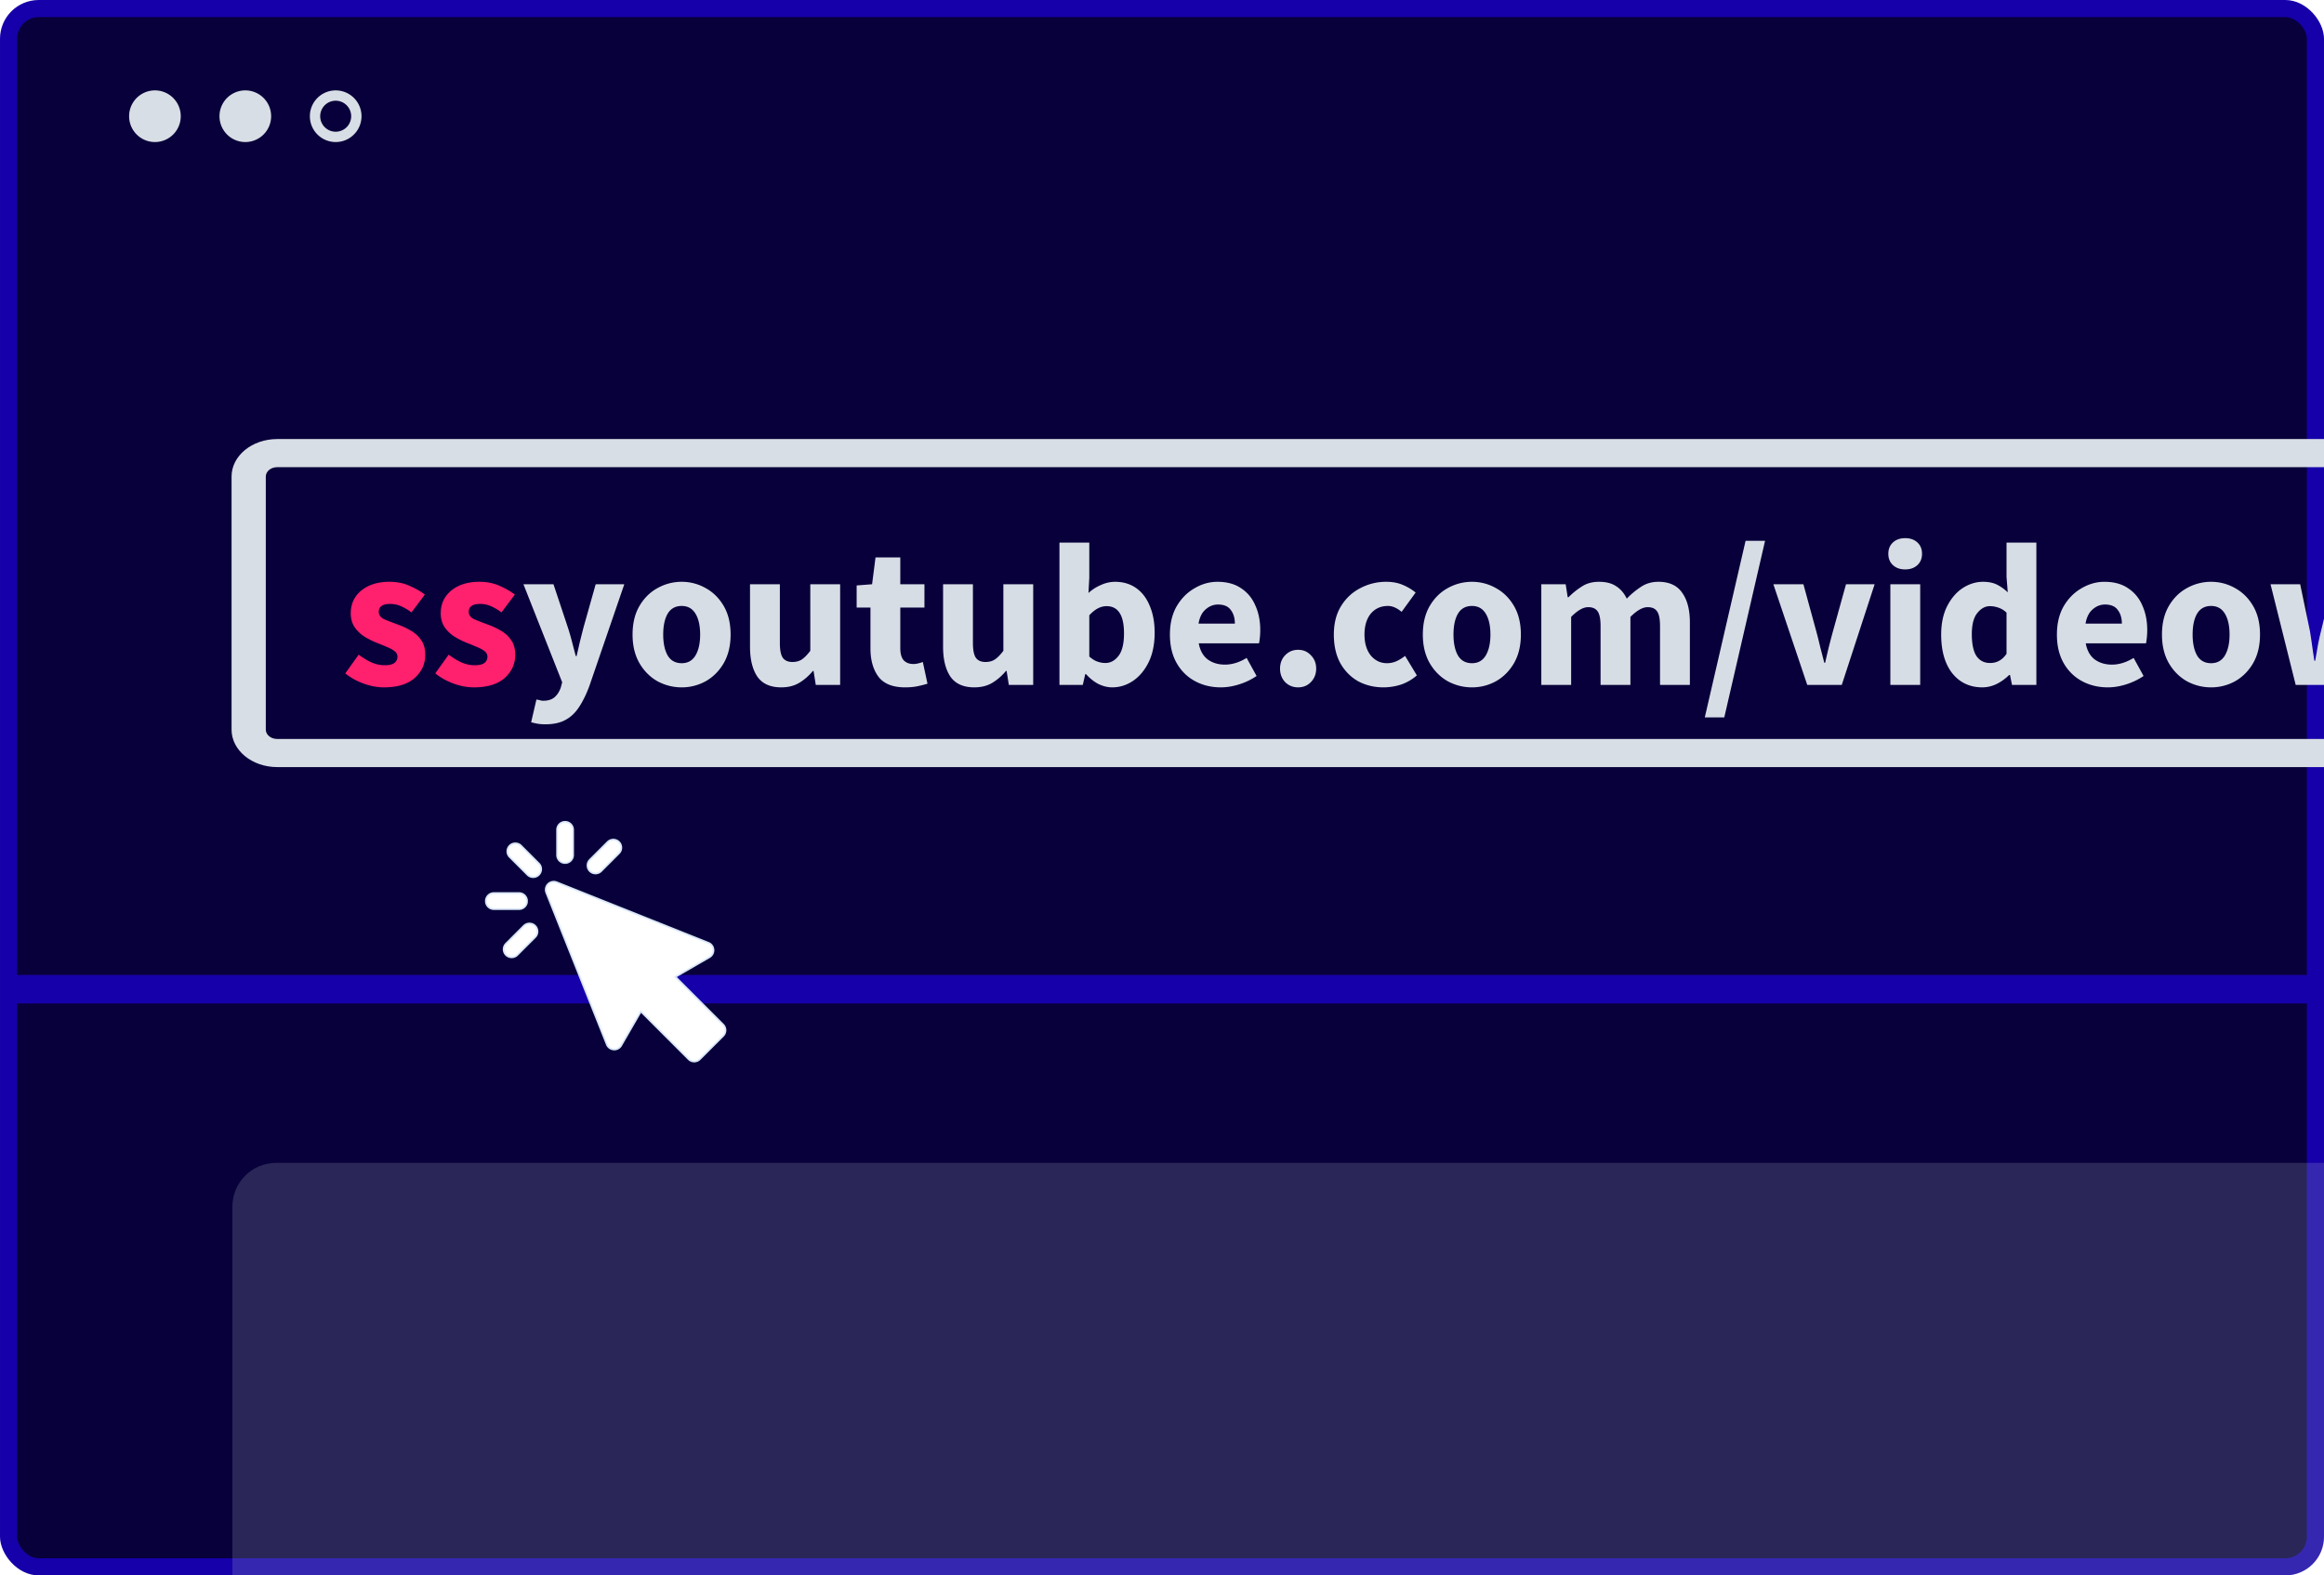 <svg xmlns="http://www.w3.org/2000/svg" width="360" height="244" fill="none"><g clip-path="url(#a)"><rect width="357.348" height="241.348" x="1.326" y="1.326" fill="#08003A" stroke="#1600A9" stroke-width="2.652" rx="4.674"/><path fill="#D8DEE5" d="M28 18a4 4 0 1 1-8 0 4 4 0 0 1 8 0ZM42 18a4 4 0 1 1-8 0 4 4 0 0 1 8 0Z"/><path fill="#D8DEE5" fill-rule="evenodd" d="M52 20.4a2.4 2.4 0 1 0 0-4.8 2.4 2.4 0 0 0 0 4.8Zm0 1.6a4 4 0 1 0 0-8 4 4 0 0 0 0 8Z" clip-rule="evenodd"/><path fill="#1600A9" fill-rule="evenodd" d="M361.53 155.415H2V151h359.53v4.415Z" clip-rule="evenodd"/><rect width="426.774" height="213.387" x="36" y="180.108" fill="#B8C3D2" opacity=".2" rx="6.774"/><g clip-path="url(#b)"><path fill="#D8DEE5" fill-rule="evenodd" d="M571.373 72.355H42.94c-.976 0-1.767.65-1.767 1.451V113c0 .802.791 1.452 1.767 1.452h528.433c.976 0 1.767-.65 1.767-1.452V73.806c0-.801-.791-1.451-1.767-1.451ZM42.94 68c-3.904 0-7.07 2.6-7.07 5.806V113c0 3.207 3.166 5.806 7.07 5.806h528.433c3.904 0 7.069-2.599 7.069-5.806V73.806c0-3.206-3.165-5.806-7.069-5.806H42.94Z" clip-rule="evenodd"/><path fill="#FF206E" d="M59.46 106.458c-1.027 0-2.086-.199-3.176-.598-1.069-.398-2.001-.922-2.798-1.572l2.075-2.892c.713.524 1.394.933 2.044 1.226.67.273 1.331.409 1.98.409.693 0 1.196-.116 1.51-.346.314-.252.472-.576.472-.975 0-.356-.158-.65-.472-.88-.294-.231-.681-.44-1.163-.629-.483-.21-.996-.42-1.541-.629a13.21 13.21 0 0 1-1.886-.943 5.333 5.333 0 0 1-1.541-1.446c-.42-.608-.629-1.342-.629-2.201 0-1.446.545-2.62 1.635-3.522 1.111-.9 2.557-1.351 4.339-1.351 1.195 0 2.243.21 3.144.628.922.399 1.708.85 2.358 1.352l-2.075 2.767a7.477 7.477 0 0 0-1.635-.975 4.169 4.169 0 0 0-1.635-.345c-1.195 0-1.792.408-1.792 1.226 0 .503.293.89.88 1.163.608.252 1.31.524 2.107.818.67.23 1.32.534 1.95.911a4.62 4.62 0 0 1 1.603 1.447c.44.587.66 1.362.66 2.326 0 1.405-.545 2.599-1.635 3.585-1.09.964-2.683 1.446-4.779 1.446Zm13.94 0c-1.027 0-2.086-.199-3.176-.598-1.069-.398-2.002-.922-2.798-1.572l2.075-2.892c.713.524 1.394.933 2.044 1.226.67.273 1.33.409 1.98.409.692 0 1.195-.116 1.51-.346.314-.252.471-.576.471-.975 0-.356-.157-.65-.471-.88-.294-.231-.682-.44-1.164-.629-.482-.21-.995-.42-1.54-.629a13.21 13.21 0 0 1-1.887-.943 5.333 5.333 0 0 1-1.54-1.446c-.42-.608-.63-1.342-.63-2.201 0-1.446.546-2.62 1.636-3.522 1.11-.9 2.557-1.351 4.339-1.351 1.194 0 2.242.21 3.144.628.922.399 1.708.85 2.358 1.352l-2.075 2.767a7.477 7.477 0 0 0-1.635-.975 4.169 4.169 0 0 0-1.635-.345c-1.195 0-1.792.408-1.792 1.226 0 .503.293.89.88 1.163.608.252 1.31.524 2.107.818.67.23 1.32.534 1.949.911a4.62 4.62 0 0 1 1.603 1.447c.44.587.66 1.362.66 2.326 0 1.405-.544 2.599-1.634 3.585-1.09.964-2.683 1.446-4.78 1.446Z"/><path fill="#D7DDE5" d="M84.478 112.18c-.46 0-.87-.031-1.226-.094-.335-.063-.66-.136-.975-.22l.818-3.522c.147.021.314.053.503.095.189.063.367.094.534.094.776 0 1.373-.189 1.793-.566.419-.377.733-.87.943-1.478l.22-.817-6.005-15.186h4.653l2.232 6.697c.23.712.44 1.435.629 2.17.189.733.388 1.487.597 2.263h.126l.503-2.2c.189-.755.378-1.5.566-2.233l1.887-6.697h4.433L91.3 106.238c-.482 1.299-1.017 2.389-1.603 3.27-.587.901-1.3 1.572-2.138 2.012-.818.44-1.845.66-3.082.66Zm21.118-5.722a7.817 7.817 0 0 1-3.741-.943c-1.153-.65-2.086-1.583-2.798-2.799-.713-1.236-1.07-2.714-1.07-4.433 0-1.74.357-3.217 1.07-4.433.712-1.216 1.645-2.138 2.798-2.767a7.609 7.609 0 0 1 3.741-.974 7.43 7.43 0 0 1 3.71.974c1.153.629 2.086 1.551 2.799 2.767.712 1.216 1.069 2.693 1.069 4.433 0 1.719-.357 3.197-1.069 4.433-.713 1.216-1.646 2.149-2.799 2.799a7.633 7.633 0 0 1-3.71.943Zm0-3.742c.944 0 1.656-.398 2.138-1.194.482-.818.723-1.897.723-3.239 0-1.362-.241-2.442-.723-3.238-.482-.797-1.194-1.195-2.138-1.195-.964 0-1.687.398-2.169 1.195-.461.796-.692 1.876-.692 3.238 0 1.342.231 2.421.692 3.239.482.796 1.205 1.194 2.169 1.194Zm15.428 3.742c-1.698 0-2.934-.556-3.71-1.667-.755-1.131-1.132-2.672-1.132-4.621v-9.684h4.622v9.086c0 1.111.157 1.887.472 2.327.314.419.807.629 1.477.629.587 0 1.08-.137 1.478-.409.398-.273.828-.713 1.289-1.321V90.486h4.622v15.595h-3.773l-.346-2.17h-.094c-.65.776-1.363 1.394-2.138 1.855-.776.461-1.698.692-2.767.692Zm19.19 0c-1.928 0-3.311-.556-4.15-1.667-.817-1.11-1.226-2.567-1.226-4.37v-6.32H132.7v-3.427l2.39-.188.534-4.15h3.836v4.15h3.741V94.1h-3.741v6.257c0 .881.178 1.52.534 1.918.378.377.87.566 1.478.566.252 0 .503-.031.755-.094.272-.063.513-.136.723-.22l.723 3.364c-.398.126-.891.251-1.478.377-.566.126-1.226.189-1.981.189Zm10.716 0c-1.698 0-2.935-.556-3.71-1.667-.755-1.131-1.132-2.672-1.132-4.621v-9.684h4.622v9.086c0 1.111.157 1.887.472 2.327.314.419.807.629 1.477.629.587 0 1.08-.137 1.478-.409.398-.273.828-.713 1.289-1.321V90.486h4.622v15.595h-3.773l-.346-2.17h-.094c-.65.776-1.363 1.394-2.138 1.855-.776.461-1.698.692-2.767.692Zm21.36 0c-.692 0-1.394-.168-2.107-.503-.691-.357-1.341-.87-1.949-1.541h-.126l-.377 1.667h-3.616v-22.04h4.622v5.407l-.126 2.39a6.882 6.882 0 0 1 1.981-1.258 5.26 5.26 0 0 1 2.138-.471c1.258 0 2.348.324 3.27.974.922.65 1.624 1.572 2.106 2.767.503 1.174.755 2.557.755 4.15 0 1.782-.314 3.312-.943 4.591-.629 1.257-1.447 2.221-2.453 2.892-.985.65-2.043.975-3.175.975Zm-1.069-3.773c.796 0 1.478-.367 2.043-1.101.566-.733.849-1.897.849-3.49 0-2.808-.901-4.213-2.704-4.213-.922 0-1.813.472-2.672 1.415v6.383c.419.377.838.639 1.258.786.419.147.828.22 1.226.22Zm17.897 3.773c-1.488 0-2.829-.325-4.024-.975-1.195-.65-2.138-1.582-2.83-2.798-.691-1.216-1.037-2.683-1.037-4.402 0-1.698.346-3.154 1.037-4.37.713-1.216 1.635-2.149 2.767-2.798 1.132-.671 2.316-1.006 3.553-1.006 1.488 0 2.714.335 3.678 1.006.986.65 1.719 1.54 2.201 2.672.503 1.111.755 2.38.755 3.804 0 .399-.021.797-.063 1.195-.042.377-.084.66-.126.85h-9.338c.21 1.131.682 1.969 1.415 2.514.734.524 1.614.786 2.641.786 1.111 0 2.233-.345 3.364-1.037l1.541 2.798c-.796.545-1.687.975-2.672 1.289-.986.315-1.939.472-2.862.472Zm-3.458-9.873h5.628c0-.859-.21-1.561-.629-2.106-.398-.566-1.059-.85-1.981-.85-.712 0-1.352.252-1.918.755-.566.483-.932 1.216-1.1 2.201Zm15.424 9.873c-.796 0-1.467-.273-2.012-.818-.524-.566-.786-1.257-.786-2.075 0-.838.262-1.53.786-2.075.545-.566 1.216-.849 2.012-.849.797 0 1.457.283 1.981.849.545.545.817 1.237.817 2.075 0 .818-.272 1.509-.817 2.075-.524.545-1.184.818-1.981.818Zm13.238 0c-1.446 0-2.756-.315-3.93-.943-1.153-.65-2.075-1.583-2.767-2.799-.671-1.236-1.006-2.714-1.006-4.433 0-1.74.377-3.217 1.132-4.433.755-1.216 1.75-2.138 2.987-2.767a8.459 8.459 0 0 1 3.993-.974c.964 0 1.813.157 2.547.471a7.995 7.995 0 0 1 2.012 1.195l-2.17 2.987c-.733-.608-1.435-.912-2.106-.912-1.111 0-2.002.398-2.673 1.195-.649.796-.974 1.876-.974 3.238 0 1.342.325 2.421.974 3.239.671.796 1.509 1.194 2.516 1.194.503 0 .995-.104 1.477-.314a6.98 6.98 0 0 0 1.321-.818l1.823 3.019a7.254 7.254 0 0 1-2.515 1.446 9.08 9.08 0 0 1-2.641.409Zm13.692 0a7.818 7.818 0 0 1-3.742-.943c-1.152-.65-2.085-1.583-2.798-2.799-.712-1.236-1.069-2.714-1.069-4.433 0-1.74.357-3.217 1.069-4.433.713-1.216 1.646-2.138 2.798-2.767a7.61 7.61 0 0 1 3.742-.974c1.32 0 2.557.324 3.71.974 1.153.629 2.086 1.551 2.798 2.767.713 1.216 1.069 2.693 1.069 4.433 0 1.719-.356 3.197-1.069 4.433-.712 1.216-1.645 2.149-2.798 2.799a7.639 7.639 0 0 1-3.71.943Zm0-3.742c.943 0 1.656-.398 2.138-1.194.482-.818.723-1.897.723-3.239 0-1.362-.241-2.442-.723-3.238-.482-.797-1.195-1.195-2.138-1.195-.964 0-1.687.398-2.169 1.195-.462.796-.692 1.876-.692 3.238 0 1.342.23 2.421.692 3.239.482.796 1.205 1.194 2.169 1.194Zm10.743 3.365V90.486h3.773l.314 2.012h.126c.65-.65 1.342-1.205 2.075-1.666.734-.482 1.614-.723 2.641-.723 1.111 0 2.002.23 2.673.691.691.44 1.236 1.08 1.635 1.918a12.666 12.666 0 0 1 2.201-1.824c.775-.523 1.676-.785 2.703-.785 1.677 0 2.904.565 3.679 1.697.797 1.111 1.195 2.641 1.195 4.59v9.685h-4.622v-9.087c0-1.132-.157-1.907-.472-2.326-.293-.42-.775-.63-1.446-.63-.775 0-1.666.504-2.672 1.51v10.533h-4.622v-9.087c0-1.132-.157-1.907-.472-2.326-.293-.42-.775-.63-1.446-.63-.776 0-1.656.504-2.641 1.51v10.533h-4.622Zm25.323 5.03 6.32-27.354h3.018l-6.319 27.354h-3.019Zm15.874-5.03-5.251-15.595h4.654l2.012 7.357c.209.775.408 1.572.597 2.39.21.796.419 1.603.629 2.42h.126c.188-.817.377-1.624.566-2.42.209-.818.419-1.615.628-2.39l2.044-7.357h4.433l-5.093 15.595h-5.345Zm12.873 0V90.486h4.622v15.595h-4.622Zm2.295-17.89c-.775 0-1.404-.22-1.886-.66-.482-.44-.723-1.028-.723-1.761 0-.734.241-1.32.723-1.761.482-.44 1.111-.66 1.886-.66.776 0 1.405.22 1.887.66.482.44.723 1.027.723 1.76 0 .734-.241 1.321-.723 1.761-.482.44-1.111.66-1.887.66Zm11.959 18.267c-1.928 0-3.479-.723-4.653-2.17-1.153-1.467-1.729-3.469-1.729-6.005 0-1.698.304-3.154.912-4.37.629-1.237 1.435-2.18 2.421-2.83 1.006-.65 2.054-.974 3.144-.974.859 0 1.582.146 2.169.44a6.805 6.805 0 0 1 1.667 1.194l-.189-2.39V84.04h4.622v22.041h-3.773l-.315-1.541h-.125a7.613 7.613 0 0 1-1.918 1.383 5.056 5.056 0 0 1-2.233.535Zm1.195-3.773c.503 0 .954-.105 1.352-.314.419-.21.818-.577 1.195-1.101v-6.382a3.347 3.347 0 0 0-1.289-.787c-.44-.146-.87-.22-1.289-.22-.734 0-1.384.357-1.95 1.07-.566.691-.849 1.781-.849 3.27 0 1.53.242 2.661.724 3.395.503.713 1.205 1.069 2.106 1.069Zm18.244 3.773c-1.489 0-2.83-.325-4.025-.975-1.195-.65-2.138-1.582-2.83-2.798-.691-1.216-1.037-2.683-1.037-4.402 0-1.698.346-3.154 1.037-4.37.713-1.216 1.635-2.149 2.767-2.798 1.132-.671 2.316-1.006 3.553-1.006 1.488 0 2.715.335 3.679 1.006.985.65 1.719 1.54 2.201 2.672.503 1.111.754 2.38.754 3.804 0 .399-.021.797-.063 1.195-.042.377-.083.66-.125.85h-9.338c.209 1.131.681 1.969 1.414 2.514.734.524 1.614.786 2.641.786 1.111 0 2.233-.345 3.365-1.037l1.54 2.798c-.796.545-1.687.975-2.672 1.289-.985.315-1.939.472-2.861.472Zm-3.459-9.873h5.628c0-.859-.21-1.561-.629-2.106-.398-.566-1.058-.85-1.981-.85-.712 0-1.351.252-1.917.755-.566.483-.933 1.216-1.101 2.201Zm19.449 9.873a7.818 7.818 0 0 1-3.742-.943c-1.152-.65-2.085-1.583-2.798-2.799-.713-1.236-1.069-2.714-1.069-4.433 0-1.74.356-3.217 1.069-4.433.713-1.216 1.646-2.138 2.798-2.767a7.61 7.61 0 0 1 3.742-.974c1.32 0 2.557.324 3.71.974 1.153.629 2.086 1.551 2.798 2.767.713 1.216 1.069 2.693 1.069 4.433 0 1.719-.356 3.197-1.069 4.433-.712 1.216-1.645 2.149-2.798 2.799a7.639 7.639 0 0 1-3.71.943Zm0-3.742c.943 0 1.656-.398 2.138-1.194.482-.818.723-1.897.723-3.239 0-1.362-.241-2.442-.723-3.238-.482-.797-1.195-1.195-2.138-1.195-.964 0-1.687.398-2.17 1.195-.461.796-.691 1.876-.691 3.238 0 1.342.23 2.421.691 3.239.483.796 1.206 1.194 2.17 1.194Zm13.107 3.365-3.899-15.595h4.591l1.509 7.231c.126.776.241 1.54.346 2.295.104.755.22 1.531.345 2.327h.126c.147-.796.283-1.582.409-2.358.147-.776.314-1.53.503-2.264l1.729-7.231h3.993l1.761 7.231c.189.776.356 1.54.503 2.295.168.755.325 1.531.472 2.327h.125a32.78 32.78 0 0 0 .346-2.327c.105-.754.231-1.52.378-2.295l1.477-7.231h4.276l-3.741 15.595h-5.408l-1.415-6.226-.44-2.2c-.126-.734-.262-1.52-.409-2.359h-.126c-.146.839-.283 1.625-.408 2.358a40.162 40.162 0 0 1-.378 2.201l-1.383 6.226h-5.282Zm21.8 0V90.486h4.622v15.595h-4.622Zm2.295-17.89c-.775 0-1.404-.22-1.886-.66-.482-.44-.723-1.028-.723-1.761 0-.734.241-1.32.723-1.761.482-.44 1.111-.66 1.886-.66.776 0 1.405.22 1.887.66.482.44.723 1.027.723 1.76 0 .734-.241 1.321-.723 1.761-.482.44-1.111.66-1.887.66Zm12.4 18.267c-1.929 0-3.312-.556-4.151-1.667-.817-1.11-1.226-2.567-1.226-4.37v-6.32h-2.138v-3.427l2.39-.188.534-4.15h3.836v4.15h3.742V94.1h-3.742v6.257c0 .881.178 1.52.535 1.918.377.377.869.566 1.477.566.252 0 .503-.031.755-.094.272-.063.513-.136.723-.22l.723 3.364c-.398.126-.891.251-1.478.377-.565.126-1.226.189-1.98.189Zm6.03-.377v-22.04h4.622v5.407l-.22 2.799a11.79 11.79 0 0 1 2.044-1.447c.796-.46 1.719-.691 2.767-.691 1.698 0 2.924.565 3.678 1.697.776 1.111 1.164 2.641 1.164 4.59v9.685h-4.622v-9.087c0-1.132-.157-1.907-.472-2.326-.293-.42-.775-.63-1.446-.63-.587 0-1.09.137-1.509.41-.42.25-.881.618-1.384 1.1v10.533h-4.622Zm24.754.377c-1.447 0-2.757-.315-3.93-.943-1.153-.65-2.076-1.583-2.767-2.799-.671-1.236-1.006-2.714-1.006-4.433 0-1.74.377-3.217 1.131-4.433.755-1.216 1.751-2.138 2.987-2.767a8.459 8.459 0 0 1 3.993-.974c.965 0 1.814.157 2.547.471a7.977 7.977 0 0 1 2.012 1.195l-2.169 2.987c-.734-.608-1.436-.912-2.107-.912-1.111 0-2.001.398-2.672 1.195-.65.796-.975 1.876-.975 3.238 0 1.342.325 2.421.975 3.239.671.796 1.509 1.194 2.515 1.194.503 0 .996-.104 1.478-.314a6.971 6.971 0 0 0 1.32-.818l1.824 3.019c-.776.671-1.614 1.153-2.515 1.446a9.09 9.09 0 0 1-2.641.409Zm11.508 0c-1.425 0-2.557-.451-3.396-1.352-.838-.922-1.257-2.044-1.257-3.364 0-1.635.692-2.914 2.075-3.836 1.383-.922 3.616-1.54 6.697-1.855-.042-.692-.252-1.237-.629-1.635-.356-.42-.964-.629-1.824-.629-.649 0-1.31.126-1.98.377-.671.252-1.384.598-2.138 1.038l-1.667-3.05c.985-.608 2.034-1.1 3.144-1.478a11.065 11.065 0 0 1 3.522-.566c1.991 0 3.521.577 4.59 1.73s1.604 2.924 1.604 5.313v8.93h-3.773l-.315-1.604h-.125a9.403 9.403 0 0 1-2.107 1.446 5.46 5.46 0 0 1-2.421.535Zm1.572-3.584c.524 0 .975-.116 1.352-.346a7.016 7.016 0 0 0 1.195-.975v-2.735c-1.635.21-2.767.545-3.396 1.006-.629.44-.943.964-.943 1.572 0 .503.157.88.472 1.132.335.23.775.346 1.32.346Zm16.531 3.584c-1.929 0-3.312-.556-4.15-1.667-.818-1.11-1.227-2.567-1.227-4.37v-6.32h-2.138v-3.427l2.39-.188.534-4.15h3.836v4.15h3.742V94.1h-3.742v6.257c0 .881.178 1.52.535 1.918.377.377.87.566 1.477.566.252 0 .504-.031.755-.094a4.91 4.91 0 0 0 .723-.22l.723 3.364c-.398.126-.891.251-1.477.377-.566.126-1.227.189-1.981.189Zm10.314 0c-1.027 0-2.086-.199-3.176-.598-1.069-.398-2.001-.922-2.798-1.572l2.075-2.892c.713.524 1.394.933 2.044 1.226a5.229 5.229 0 0 0 1.981.409c.691 0 1.194-.116 1.509-.346.314-.252.472-.576.472-.975 0-.356-.158-.65-.472-.88-.294-.231-.681-.44-1.163-.629-.483-.21-.996-.42-1.541-.629a13.21 13.21 0 0 1-1.887-.943 5.338 5.338 0 0 1-1.54-1.446c-.419-.608-.629-1.342-.629-2.201 0-1.446.545-2.62 1.635-3.522 1.111-.9 2.557-1.351 4.339-1.351 1.195 0 2.243.21 3.144.628.922.399 1.708.85 2.358 1.352l-2.075 2.767a7.475 7.475 0 0 0-1.635-.975 4.169 4.169 0 0 0-1.635-.345c-1.195 0-1.792.408-1.792 1.226 0 .503.293.89.88 1.163.608.252 1.31.524 2.107.818.671.23 1.32.534 1.949.911.65.357 1.184.839 1.604 1.447.44.587.66 1.362.66 2.326 0 1.405-.545 2.599-1.635 3.585-1.09.964-2.683 1.446-4.779 1.446Zm12.022 0c-.797 0-1.468-.273-2.012-.818-.524-.566-.787-1.257-.787-2.075 0-.838.263-1.53.787-2.075.544-.566 1.215-.849 2.012-.849.796 0 1.457.283 1.981.849.545.545.817 1.237.817 2.075 0 .818-.272 1.509-.817 2.075-.524.545-1.185.818-1.981.818Zm9.426 0c-.797 0-1.467-.273-2.012-.818-.524-.566-.786-1.257-.786-2.075 0-.838.262-1.53.786-2.075.545-.566 1.215-.849 2.012-.849.796 0 1.457.283 1.981.849.545.545.817 1.237.817 2.075 0 .818-.272 1.509-.817 2.075-.524.545-1.185.818-1.981.818Zm9.426 0c-.796 0-1.467-.273-2.012-.818-.524-.566-.786-1.257-.786-2.075 0-.838.262-1.53.786-2.075.545-.566 1.216-.849 2.012-.849.797 0 1.457.283 1.981.849.545.545.817 1.237.817 2.075 0 .818-.272 1.509-.817 2.075-.524.545-1.184.818-1.981.818Z"/></g><g filter="url(#c)"><path fill="#fff" fill-rule="evenodd" d="M74.278 124.386c.685 0 1.242-.556 1.242-1.242v-3.902a1.242 1.242 0 1 0-2.484 0v3.902c0 .686.556 1.242 1.242 1.242Zm-8.584-2.691a1.242 1.242 0 0 1 1.756 0l2.76 2.759a1.242 1.242 0 1 1-1.757 1.756l-2.759-2.759a1.242 1.242 0 0 1 0-1.756Zm25.68 20.32 7.39 7.39a1.242 1.242 0 0 1 0 1.756l-3.606 3.606a1.24 1.24 0 0 1-1.756 0l-7.389-7.39-3.045 5.272a1.24 1.24 0 0 1-2.229-.161l-9.375-23.51a1.242 1.242 0 0 1 1.613-1.613l23.508 9.377a1.241 1.241 0 0 1 .16 2.228l-5.271 3.045Zm-22.989-11.736c0-.686-.556-1.242-1.241-1.242h-3.902a1.242 1.242 0 0 0 0 2.484h3.902a1.243 1.243 0 0 0 1.241-1.242Zm-3.262 6.591 2.759-2.759a1.241 1.241 0 1 1 1.756 1.756l-2.76 2.759a1.236 1.236 0 0 1-1.756 0 1.242 1.242 0 0 1 0-1.756Zm14.743-11.232c-.243.243-.56.364-.878.364a1.242 1.242 0 0 1-.878-2.12l2.759-2.759a1.242 1.242 0 1 1 1.756 1.756l-2.76 2.759Z" clip-rule="evenodd"/><path fill="#D9E7F7" d="m67.45 121.695.094-.094-.094.094Zm-1.756 0-.093-.094.093.094Zm4.515 2.759-.094.093.094-.093Zm0 1.756.094.093-.094-.093Zm-1.756 0-.093.093.093-.093Zm-2.759-2.759-.094.093.094-.093Zm33.07 25.954-.095.093.094-.093Zm-7.39-7.39-.066-.115-.15.087.122.122.094-.094Zm7.39 9.146.093.093-.094-.093Zm-3.606 3.606-.094-.094.094.094Zm-1.756 0 .093-.094-.093.094Zm-7.389-7.39.094-.094-.123-.122-.086.15.115.066Zm-3.045 5.272-.115-.066.115.066Zm-1.164.617.01-.132-.01.132Zm-1.064-.778-.124.049.124-.049Zm-9.376-23.51.123-.049v-.001l-.123.05Zm.275-1.338-.093-.094.093.094Zm1.338-.275-.049.123.05-.123Zm23.508 9.377-.05.123.05-.123Zm.778 1.064-.132.009.132-.009Zm-.617 1.164-.067-.115.067.115Zm-29.502-7.449v.132-.132Zm.738 2.59-.094-.094.094.094Zm-2.76 2.759-.093-.094.094.094Zm4.516-2.759.094-.094-.094.094Zm0 1.756.094.094-.094-.094Zm-2.76 2.759-.093-.094.094.094Zm-1.755 0-.094.094.094-.094Zm14.743-12.988.094.094-.094-.094Zm-1.756 0-.094.094.094-.094Zm0-1.756.094.094-.094-.094Zm2.759-2.759-.094-.094.094.094Zm1.756 0 .093-.094-.093.094Zm0 1.756-.094-.094.094.094Zm-7.238.265a1.11 1.11 0 0 1-1.11 1.109v.265c.76 0 1.375-.615 1.375-1.374h-.265Zm0-3.902v3.902h.265v-3.902h-.265Zm-1.11-1.109c.613 0 1.11.496 1.11 1.109h.265c0-.759-.615-1.375-1.374-1.375v.266Zm-1.108 1.109c0-.613.496-1.109 1.109-1.109v-.266c-.76 0-1.375.616-1.375 1.375h.266Zm0 3.902v-3.902h-.266v3.902h.266Zm1.109 1.109a1.11 1.11 0 0 1-1.11-1.109h-.265c0 .759.616 1.374 1.375 1.374v-.265Zm-6.734-2.652a1.374 1.374 0 0 0-1.943 0l.187.187a1.11 1.11 0 0 1 1.569 0l.187-.187Zm2.759 2.759-2.759-2.759-.187.187 2.758 2.759.188-.187Zm0 1.943a1.374 1.374 0 0 0 0-1.943l-.188.187a1.11 1.11 0 0 1 0 1.569l.188.187Zm-.972.403c.352 0 .704-.134.972-.403l-.188-.187c-.216.216-.5.325-.784.325v.265Zm-.971-.403c.268.269.62.403.971.403v-.265c-.284 0-.567-.109-.784-.325l-.187.187Zm-2.76-2.759 2.76 2.759.187-.187-2.759-2.759-.188.187Zm0-1.943a1.374 1.374 0 0 0 0 1.943l.188-.187a1.11 1.11 0 0 1 0-1.569l-.188-.187Zm33.257 27.71-7.39-7.39-.187.188 7.39 7.389.187-.187Zm0 1.943a1.374 1.374 0 0 0 0-1.943l-.188.187a1.11 1.11 0 0 1 0 1.569l.188.187Zm-3.606 3.606 3.606-3.606-.188-.187-3.605 3.606.187.187Zm-.971.403c.364 0 .714-.145.971-.403l-.187-.187c-.208.208-.49.325-.784.325v.265Zm-.972-.403c.257.258.607.403.972.403v-.265a1.11 1.11 0 0 1-.785-.325l-.187.187Zm-7.389-7.389 7.389 7.389.187-.187-7.388-7.39-.188.188Zm-2.836 5.244 3.045-5.271-.23-.133-3.045 5.272.23.132Zm-1.289.683a1.372 1.372 0 0 0 1.29-.683l-.23-.132a1.107 1.107 0 0 1-1.04.551l-.02.264Zm-1.178-.861c.195.489.653.824 1.178.861l.02-.264a1.11 1.11 0 0 1-.951-.695l-.247.098Zm-9.375-23.51 9.375 23.51.247-.098-9.376-23.51-.246.098Zm.305-1.481a1.374 1.374 0 0 0-.305 1.481l.246-.099a1.11 1.11 0 0 1 .246-1.195l-.187-.187Zm1.48-.305a1.376 1.376 0 0 0-1.48.305l.187.187c.314-.313.784-.41 1.195-.245l.099-.247Zm23.508 9.377-23.508-9.377-.098.247 23.508 9.377.098-.247Zm.861 1.178a1.375 1.375 0 0 0-.861-1.178l-.099.247c.395.157.665.526.696.95l.264-.019Zm-.683 1.289c.456-.263.721-.764.683-1.289l-.264.019c.03.424-.184.828-.552 1.04l.133.23Zm-5.272 3.045 5.272-3.045-.133-.23-5.271 3.045.132.23Zm-24.296-12.96c.612 0 1.109.496 1.109 1.109h.265c0-.759-.615-1.375-1.374-1.375v.266Zm-3.902 0h3.902v-.266h-3.902v.266Zm-1.11 1.109c0-.613.497-1.109 1.11-1.109v-.266c-.76 0-1.375.616-1.375 1.375h.266Zm1.11 1.109a1.11 1.11 0 0 1-1.11-1.109h-.265c0 .759.616 1.374 1.375 1.374v-.265Zm3.902 0h-3.902v.265h3.902v-.265Zm1.109-1.109a1.11 1.11 0 0 1-1.11 1.109v.265c.76 0 1.375-.615 1.375-1.374h-.265Zm-.465 3.738-2.76 2.759.188.188 2.76-2.759-.188-.188Zm1.944 0a1.375 1.375 0 0 0-1.944 0l.188.188a1.11 1.11 0 0 1 1.568 0l.188-.188Zm0 1.944a1.375 1.375 0 0 0 0-1.944l-.188.188a1.109 1.109 0 0 1 0 1.568l.188.188Zm-2.76 2.759 2.76-2.759-.188-.188-2.76 2.759.188.188Zm-.971.402c.351 0 .703-.134.971-.402l-.187-.188c-.217.217-.5.325-.784.325v.265Zm-.972-.402c.268.268.62.402.972.402v-.265c-.284 0-.568-.108-.785-.325l-.187.188Zm0-1.944a1.375 1.375 0 0 0 0 1.944l.187-.188a1.109 1.109 0 0 1 0-1.568l-.187-.188Zm13.959-10.642c.351 0 .703-.134.972-.402l-.188-.188c-.217.217-.5.325-.784.325v.265Zm-.972-.402c.268.268.62.402.972.402v-.265c-.284 0-.568-.108-.784-.325l-.188.188Zm0-1.944a1.375 1.375 0 0 0 0 1.944l.188-.188a1.108 1.108 0 0 1 0-1.568l-.188-.188Zm2.759-2.759-2.759 2.759.188.188 2.758-2.759-.187-.188Zm1.943 0a1.376 1.376 0 0 0-1.943 0l.187.188a1.11 1.11 0 0 1 1.569 0l.187-.188Zm0 1.944a1.375 1.375 0 0 0 0-1.944l-.187.188a1.109 1.109 0 0 1 0 1.568l.187.188Zm-2.758 2.759 2.758-2.759-.187-.188-2.759 2.759.188.188Z"/></g></g><defs><clipPath id="a"><rect width="360" height="244" fill="#fff" rx="6"/></clipPath><clipPath id="b"><path fill="#fff" d="M26 68h341.4v51H26z"/></clipPath><filter id="c" width="143.479" height="143.483" x="15.454" y="67.476" color-interpolation-filters="sRGB" filterUnits="userSpaceOnUse"><feFlood flood-opacity="0" result="BackgroundImageFix"/><feColorMatrix in="SourceAlpha" result="hardAlpha" values="0 0 0 0 0 0 0 0 0 0 0 0 0 0 0 0 0 0 127 0"/><feOffset dx="6.63" dy="2.652"/><feGaussianBlur stdDeviation="26.522"/><feColorMatrix values="0 0 0 0 0 0 0 0 0 0.461 0 0 0 0 1 0 0 0 0.66 0"/><feBlend in2="BackgroundImageFix" result="effect1_dropShadow_820_1610"/><feColorMatrix in="SourceAlpha" result="hardAlpha" values="0 0 0 0 0 0 0 0 0 0 0 0 0 0 0 0 0 0 127 0"/><feOffset dx="6.63" dy="6.63"/><feGaussianBlur stdDeviation="6.63"/><feColorMatrix values="0 0 0 0 0.383 0 0 0 0 0.361 0 0 0 0 0.361 0 0 0 0.08 0"/><feBlend in2="effect1_dropShadow_820_1610" result="effect2_dropShadow_820_1610"/><feBlend in="SourceGraphic" in2="effect2_dropShadow_820_1610" result="shape"/></filter></defs></svg>